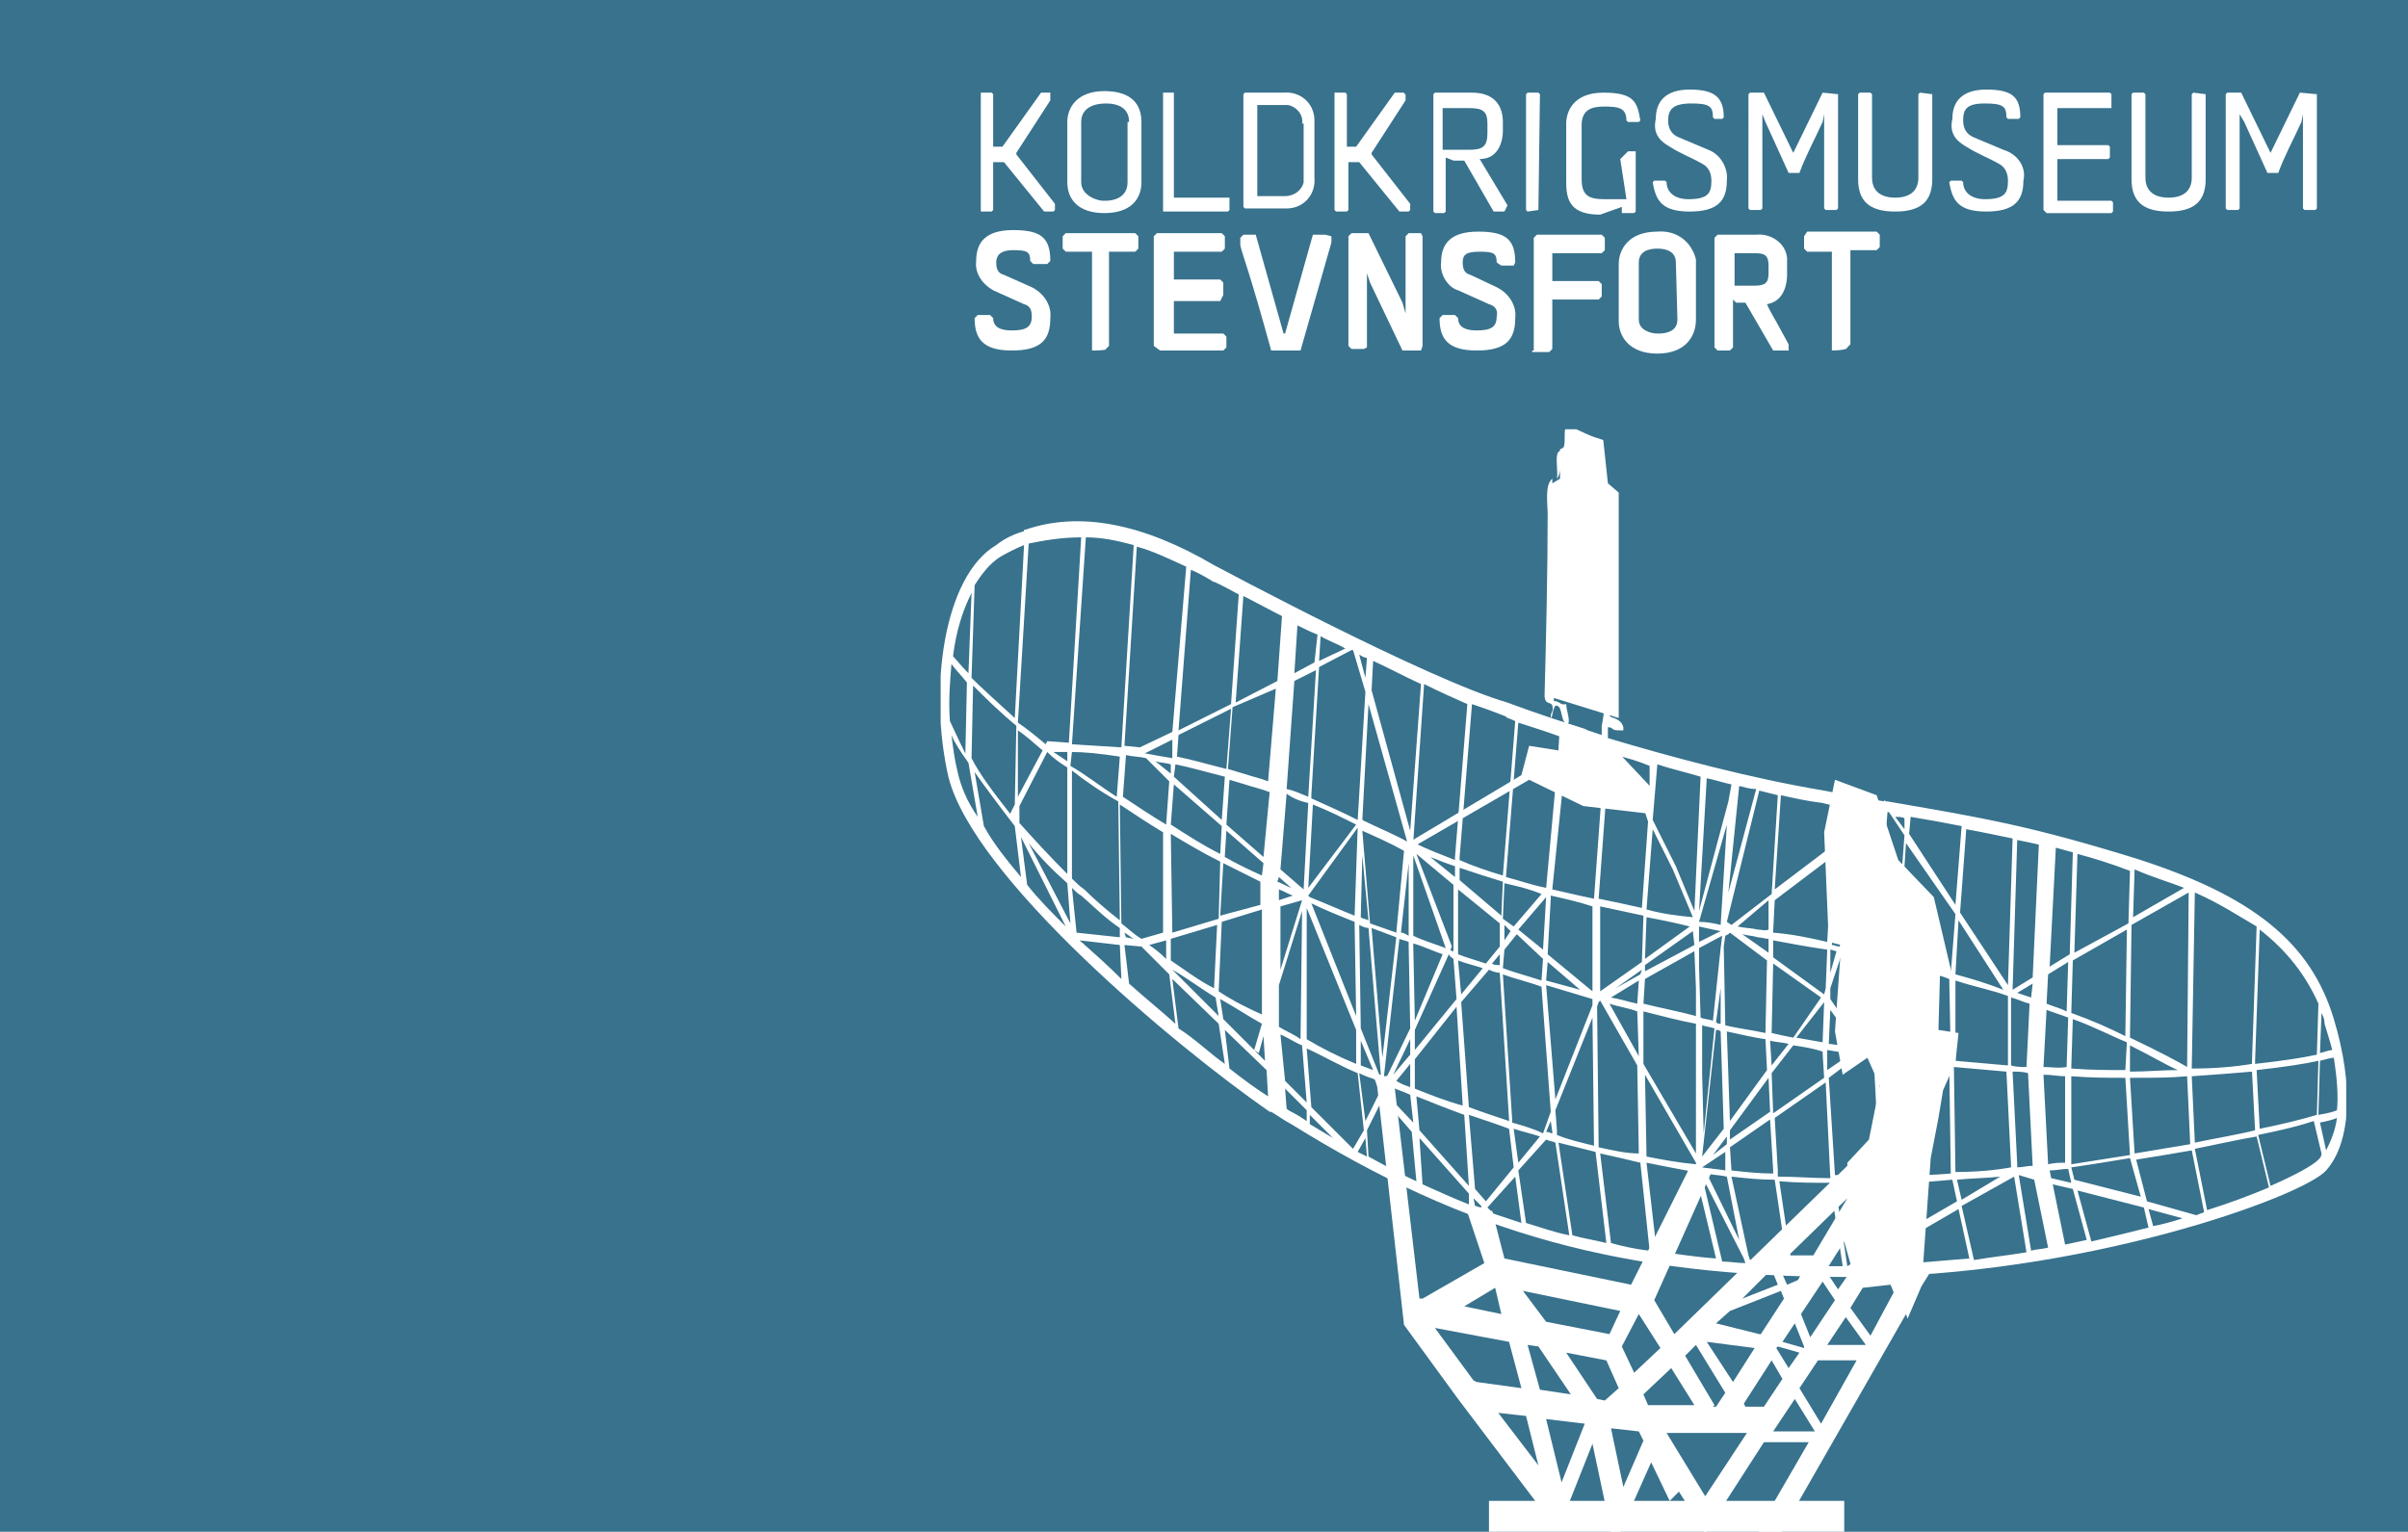 <?xml version="1.0" encoding="utf-8"?>
<!-- Generator: Adobe Illustrator 23.0.3, SVG Export Plug-In . SVG Version: 6.00 Build 0)  -->
<svg version="1.1" id="stevnsfort" xmlns="http://www.w3.org/2000/svg" xmlns:xlink="http://www.w3.org/1999/xlink" x="0px" y="0px"
	 viewBox="0 0 155.9 99.2" style="enable-background:new 0 0 155.9 99.2;" xml:space="preserve">
<style type="text/css">
	.st0{fill:#38728D;}
	.st1{fill:#FFFFFF;}
	.st2{clip-path:url(#SVGID_2_);}
	.st3{clip-path:url(#SVGID_4_);fill:#FFFFFF;}
	.st4{clip-path:url(#SVGID_6_);fill:#FFFFFF;}
	.st5{clip-path:url(#SVGID_8_);fill:#FFFFFF;}
	.st6{clip-path:url(#SVGID_10_);fill:#FFFFFF;}
	.st7{clip-path:url(#SVGID_12_);fill:#FFFFFF;}
	.st8{clip-path:url(#SVGID_14_);fill:#FFFFFF;}
</style>
<title>kold-sidebar-desktop</title>
<rect x="-0.3" class="st0" width="156.9" height="99.7"/>
<g>
	<path class="st1" d="M65.8,9.9V10l2.5,3.2v0.4l-0.1,0.1h-0.6c-0.9-1.1-1.7-2.1-2.6-3.2h-0.7v3.1l-0.1,0.1h-0.7l0-0.1V6.1L63.5,6
		h0.7l0.1,0.1v3.4h0.6L67.4,6H68v0.1v0.4L65.8,9.9z"/>
	<path class="st1" d="M71.5,13.8c-1.7,0-2.4-0.9-2.4-2V7.9c0-0.9,0.6-2,2.4-2c1.8,0,2.4,0.9,2.4,2v3.9
		C73.9,12.9,73.2,13.8,71.5,13.8z M73.1,7.9c0-0.9-0.7-1.2-1.5-1.2S70,7,70,7.9v3.9c0,0.9,1.1,1.2,1.4,1.2h0.2
		c0.5,0,1.4-0.2,1.4-1.2V7.9z"/>
	<path class="st1" d="M79.6,12.9v0.7l-0.1,0.1h-4.2v-0.1V6.1V6h0.7v0.1v6.7H79.6L79.6,12.9z"/>
	<path class="st1" d="M85.1,8v3.5c0.1,1.1-0.7,2-1.8,2c-0.1,0-0.1,0-0.2,0h-2.5l-0.1-0.1V6.1L80.6,6h2.5c1.1-0.1,2,0.7,2,1.8
		C85.1,7.9,85.1,8,85.1,8z M84.3,8c0.1-0.6-0.4-1.1-0.9-1.2c-0.1,0-0.1,0-0.2,0h-1.8v5.9h1.8c0.6,0,1.1-0.4,1.2-0.9
		c0-0.1,0-0.1,0-0.2V8z"/>
	<path class="st1" d="M88.8,9.9V10l2.5,3.2v0.4l-0.1,0.1h-0.6c-0.9-1.1-1.7-2.1-2.6-3.2h-0.7v3.1l-0.1,0.1h-0.7l-0.1-0.1V6.1L86.4,6
		h0.7l0.1,0.1v3.4h0.6L90.3,6h0.6c0,0,0,0.1,0.1,0.1v0.4L88.8,9.9z"/>
	<path class="st1" d="M97.4,13.7h-0.7l-1.9-3.3h-0.7l-0.5-0.2v3.5l-0.1,0.1h-0.6l-0.1-0.1V6.1L92.9,6h2.4c1.5,0,2,0.9,2,1.9v0.6
		c0,0.5-0.2,1.8-1.5,1.8l1.8,3L97.4,13.7L97.4,13.7z M95.1,9.7c0.9,0,1.2-0.2,1.2-1.1V8C96.3,7.2,96,7,95.1,7h-1.7v2.7L95.1,9.7z"/>
	<path class="st1" d="M99.6,13.6L99.6,13.6l-0.7,0.1l-0.1-0.1V6.1L98.9,6h0.7l0.1,0.1L99.6,13.6z"/>
	<path class="st1" d="M104.9,10.3l0.5-0.5h0.5c0,1.1,0,3.4,0,3.9l-0.1,0.1h-0.8v-0.4l-1.4,0.5c-1.9,0-2.2-0.9-2.2-2.1V8
		c0-0.7,0.4-2,2.4-2s2.2,0.6,2.4,1.8l-0.1,0.1h-0.7l-0.1-0.1c0-0.8-0.5-0.9-1.4-0.9c-0.7,0-1.5,0.1-1.5,1.2v3.5
		c0,1.1,0.5,1.3,1.5,1.3h1.4L104.9,10.3z"/>
	<path class="st1" d="M111.8,11.7c0,1.3-0.6,2-2.4,2c-1.8,0-2.2-0.7-2.4-1.9l0.1-0.1h0.7l0.1,0.1c0,0.7,0.6,1.1,1.4,1.1
		c1.3,0,1.5-0.4,1.5-1.2c0-0.5-0.2-0.9-0.6-1.1c-0.7-0.4-1.3-0.6-2.1-1.1c-0.7-0.4-1.1-0.9-0.9-1.8c0-1.1,0.6-1.9,2.2-1.9
		s2.2,0.5,2.2,1.8l-0.1,0.1H111l-0.1-0.1c0-0.7-0.2-0.9-1.4-0.9S108,7.1,108,7.8c0,0.5,0.2,0.9,0.7,1.1l1.9,0.8
		C111.4,10,111.9,10.9,111.8,11.7z"/>
	<path class="st1" d="M119,6.1v7.4l-0.1,0.1h-0.7l-0.1-0.1V7.4l-0.1,0.5c-0.5,1.1-1.1,2.2-1.5,3.3h-0.7l-1.5-3.3l-0.2-0.5v6.1
		l-0.1,0.1h-0.7l-0.1-0.1V6.1l0.1-0.1h0.9l1.9,3.9l1.9-3.9L119,6.1L119,6.1z"/>
	<path class="st1" d="M125.1,6.1v5.5c0,1.4-0.7,2.1-2.4,2.1s-2.4-0.7-2.4-2.1V6.1l0.1-0.1h0.7l0.1,0.1v5.4c0,0.9,0.6,1.3,1.5,1.3
		s1.5-0.4,1.5-1.3V6.1l0.1-0.1L125.1,6.1L125.1,6.1z"/>
	<path class="st1" d="M131,11.7c0,1.3-0.6,2-2.4,2c-1.8,0-2.2-0.7-2.4-1.9l0.1-0.1h0.7l0.1,0.1c0,0.7,0.6,1.1,1.4,1.1
		c1.3,0,1.5-0.4,1.5-1.2c0-0.5-0.2-0.9-0.6-1.1c-0.7-0.4-1.3-0.6-2.1-1.1c-0.7-0.4-1.1-0.9-0.9-1.8c0-1.1,0.6-1.9,2.2-1.9
		c1.7,0,2.2,0.5,2.2,1.8l-0.1,0.1h-0.7l-0.1-0.1c0-0.7-0.2-0.9-1.4-0.9s-1.4,0.4-1.4,1.1c0,0.5,0.2,0.9,0.7,1.1l1.9,0.8
		C130.7,10,131.2,10.9,131,11.7z"/>
	<path class="st1" d="M132.3,13.6V6.1l0.1-0.1h4.2l0.1,0.1v0.7L136.7,7h-3.5v2.4h3.3l0.1,0.1v0.7l-0.1,0.1h-3.3V13h3.5l0.1,0.1v0.6
		l-0.1,0.1h-4.2L132.3,13.6z"/>
	<path class="st1" d="M142.8,6.1v5.5c0,1.4-0.7,2.1-2.4,2.1s-2.4-0.7-2.4-2.1V6.1l0.1-0.1h0.7l0.1,0.1v5.4c0,0.9,0.6,1.3,1.5,1.3
		c0.9,0,1.5-0.4,1.5-1.3V6.1l0.1-0.1L142.8,6.1L142.8,6.1z"/>
	<path class="st1" d="M150,6.1v7.4l-0.1,0.1h-0.7l-0.1-0.1V7.4L149,7.9c-0.5,1.1-1.1,2.2-1.5,3.3h-0.7l-1.5-3.3L145,7.4v6.1
		l-0.1,0.1h-0.7l-0.1-0.1V6.1l0.1-0.1h0.9l1.9,3.9l1.9-3.9L150,6.1L150,6.1z"/>
	<path class="st1" d="M66.8,18.6c0.8,0.4,1.3,1.2,1.2,2c0,1.4-0.6,2.1-2.5,2.1c-1.9,0-2.4-0.8-2.4-2.1l0.2-0.2h0.8l0.2,0.2
		c0,0.6,0.5,0.8,1.2,0.8c0.9,0,1.3-0.2,1.3-0.9c0-0.4-0.1-0.7-0.5-0.8l-2-0.9c-0.7-0.4-1.2-1.1-1.1-1.9c0-1.2,0.6-2,2.4-2
		c1.8,0,2.4,0.5,2.4,2l-0.2,0.2h-0.9l-0.2-0.2c0-0.6-0.2-0.7-1.1-0.7s-1.1,0.4-1.1,0.8c0,0.4,0.1,0.7,0.5,0.8L66.8,18.6z"/>
	<path class="st1" d="M70.7,22.7v-6.4h-1.7l-0.2-0.2v-0.8l0.2-0.2h4.5l0.2,0.2v0.8l-0.2,0.2h-1.7v6.1l-0.2,0.2
		C71.7,22.7,70.7,22.7,70.7,22.7z"/>
	<path class="st1" d="M74.7,22.4v-7.1l0.2-0.2h4.2l0.2,0.2v0.8l-0.2,0.2H76v1.8h3l0.2,0.2v0.8L79,19.5h-3v2.1h3.2l0.2,0.2v0.7
		l-0.2,0.2h-4.1L74.7,22.4z"/>
	<path class="st1" d="M86.2,15.3v0.4l-2,7h-1.9c-1.4-5.1-1.8-6-2-6.8v-0.5l0.2-0.2h0.8l1.8,6.4h0.1l1.8-6.4h0.8L86.2,15.3z"/>
	<path class="st1" d="M92.1,15.3v7.1L92,22.7h-1.2l-2.1-4.4l-0.2-0.6v4.8l-0.2,0.1h-0.8l-0.2-0.2v-7.1l0.2-0.2h1.1l2.2,4.5l0.2,0.7
		v-5l0.2-0.2H92L92.1,15.3z"/>
	<path class="st1" d="M96.9,18.6c0.8,0.4,1.3,1.2,1.2,2c0,1.4-0.6,2.1-2.5,2.1s-2.4-0.8-2.4-2.1l0.2-0.2h0.8l0.2,0.2
		c0,0.6,0.5,0.8,1.2,0.8c0.9,0,1.3-0.2,1.3-0.9c0.1-0.4-0.1-0.7-0.5-0.8l-2-0.9c-0.7-0.2-1.2-1.1-1.1-1.8c0-1.2,0.6-2,2.4-2
		c1.8,0,2.4,0.5,2.4,2L98,17.2h-0.8L96.9,17c0-0.6-0.2-0.7-1.1-0.7c-0.9,0-1.1,0.2-1.1,0.7c0,0.4,0.1,0.7,0.5,0.8L96.9,18.6z"/>
	<path class="st1" d="M99.3,22.7v-7.3l0.2-0.2h4.2l0.2,0.2v0.8l-0.2,0.2h-3.2v1.8h3l0.2,0.2v0.8l-0.2,0.2h-3v3.2l-0.2,0.2h-1.1V22.7
		z"/>
	<path class="st1" d="M107.3,22.9c-1.8,0-2.5-1.1-2.5-2.1v-3.7c0-0.9,0.6-2.1,2.5-2.1c1.2-0.1,2.2,0.6,2.5,1.8c0,0.1,0,0.2,0,0.2
		v3.7C109.8,21.8,109.1,22.9,107.3,22.9z M108.5,17c0-0.7-0.6-0.9-1.2-0.9c-0.6,0-1.2,0.2-1.2,0.9v3.7c0,0.7,0.8,0.9,1.2,0.9h0.1
		c0.4,0,1.2-0.1,1.2-0.9L108.5,17z"/>
	<path class="st1" d="M115.7,22.7h-0.9l-1.8-3.1h-0.6l-0.2-0.2v3.1l-0.2,0.2h-0.8l-0.2-0.2v-7.1l0.2-0.2h2.5c0.9-0.1,1.9,0.5,2,1.5
		c0,0.1,0,0.4,0,0.5v0.6c0,0.4-0.1,1.7-1.3,1.9c0.2,0.5,0.6,1.1,0.8,1.5l0.6,1.1v0.4V22.7z M113.6,18.5c0.7,0,0.9-0.2,0.9-0.8v-0.5
		c0-0.6-0.2-0.8-0.8-0.8h-1.4v2.1L113.6,18.5z"/>
	<path class="st1" d="M118.6,22.7v-6.4H117l-0.2-0.2v-0.8L117,15h4.5l0.2,0.2v0.8l-0.2,0.2h-1.7v6.1l-0.2,0.2
		C119.6,22.7,118.6,22.7,118.6,22.7z"/>
</g>
<g id="Vector_Smart_Object_1_">
	<g>
		<g>
			<defs>
				<rect id="SVGID_1_" x="60.9" y="27.8" width="91" height="74.3"/>
			</defs>
			<clipPath id="SVGID_2_">
				<use xlink:href="#SVGID_1_"  style="overflow:visible;"/>
			</clipPath>
			<g class="st2">
				<g>
					<defs>
						<rect id="SVGID_3_" x="60.9" y="27.8" width="91" height="74.3"/>
					</defs>
					<clipPath id="SVGID_4_">
						<use xlink:href="#SVGID_3_"  style="overflow:visible;"/>
					</clipPath>
					<path class="st3" d="M62.2,44L62,44.3l0,0l0,0l0,0L62.2,44C62.2,44,62.2,44,62.2,44"/>
				</g>
				<g>
					<defs>
						<rect id="SVGID_5_" x="60.9" y="27.8" width="91" height="74.3"/>
					</defs>
					<clipPath id="SVGID_6_">
						<use xlink:href="#SVGID_5_"  style="overflow:visible;"/>
					</clipPath>
					<path class="st4" d="M151.1,66c-1.5-5-5.3-8-12.8-10.4c-6.8-2.1-9.7-2.6-16.1-3.7h-0.1l-0.1-0.1v0.1c-1.2-0.2-2.4-0.4-3.9-0.7
						c-4.8-0.8-10-2.2-14-3.4c0-0.2,0-0.3,0-0.5c0-0.1,0-0.1,0-0.2c0.1,0,0.2,0,0.3,0.1c0.1,0.1,0.3,0.1,0.5,0.1h0.2v-0.2
						c-0.1-0.4-0.4-0.5-0.6-0.6c-0.1,0-0.3-0.1-0.3-0.2v-1.1l-0.3,0.7c-0.1,0.3-0.1,0.7-0.2,1.1c0,0.2,0,0.4,0,0.6
						c-0.3-0.1-0.6-0.2-0.9-0.3l-0.2-0.1l0,0c-2.9-0.9-5-1.7-5-1.7c-5.2-1.5-18.8-8.8-19-8.9c-4.6-2.7-8.7-3.5-12.2-2.3h-0.1v0.1
						c-0.7,0.2-1.3,0.5-1.8,0.9c-3.4,2-4.4,9.3-3.1,15C63,56.8,76,67.7,82.2,72l0,0h0.1c0.5,0.3,0.9,0.6,1.3,0.8
						c11.4,7.1,21.5,9.9,36.1,9.9c15.1,0,29.4-5.2,30.9-6.9C152.2,74,152.4,70.3,151.1,66 M151.3,71.9c-0.2,0.1-0.6,0.2-1.2,0.3
						l0.1-3.5c0.4-0.1,0.7-0.2,0.9-0.2C151.3,69.8,151.4,71,151.3,71.9 M146.3,73.1l-0.2-3.8c1.8-0.2,3.1-0.4,4-0.6l-0.1,3.5
						C149,72.5,147.8,72.8,146.3,73.1 M87.6,74.4l-2.7-2.7l-0.3-3.8c1.1,0.5,2.1,1.1,3.3,1.6l0.4,3.7L87.6,74.4L87.6,74.4
						 M86.3,73.7c-0.5-0.3-1-0.6-1.5-0.9v-0.6L86.3,73.7z M63.1,50c0.7,1,1.6,2.2,2.6,3.5l0.4,3.3c-1-1.2-1.8-2.2-2.4-3.3L63.1,50z
						 M61.5,46.7c-0.1-1.3,0-2.5,0.1-3.7c0.2,0.3,0.6,0.7,1,1.2l-0.1,4.6C62,47.8,61.7,47.1,61.5,46.7 M61.7,42.5
						c0.2-1.6,0.6-2.9,1.2-4.1l-0.2,5.2C62.2,43.1,61.9,42.7,61.7,42.5 M62.9,49.1l0.1-4.7c0.7,0.7,1.7,1.7,2.8,2.6l-0.1,5.1
						l-0.3,0.6C64.3,51.3,63.4,50.1,62.9,49.1L62.9,49.1z M67.5,48.6l-1.6,3v-4.3C66.5,47.7,66.9,48.1,67.5,48.6 M94.2,55.7
						c-1-0.4-1.8-0.7-2.6-1.1l-0.1-0.1l0.7-10.2c1,0.5,1.9,0.9,2.8,1.3l-0.8,9.9V55.7z M142.1,74l-0.2-4.3c1.5-0.1,2.7-0.2,3.9-0.3
						l0.2,3.8C144.8,73.5,143.5,73.7,142.1,74 M119.6,82l-0.8-5.4c0.4,0,0.8,0,1.2,0c0.6,0,1.2,0,1.8,0l0.1,4L119.6,82L119.6,82z
						 M106.6,75.3c1,0.2,2,0.4,3.1,0.6l-2.5,4.6L106.6,75.3z M103.5,74.3l-0.1-9.1l0.1-0.3l0.1-0.1l0,0l2.4,4.2l0.1,5.7
						C105.3,74.7,104.4,74.5,103.5,74.3 M82.8,66.5v-0.2v-2.5l1.5-4.8l-0.1,8.3C83.8,67,83.3,66.8,82.8,66.5 M78.9,64.2L78.9,64.2
						l0.2-4.5l2.6-0.8v6.8C80.8,65.3,79.8,64.8,78.9,64.2 M75.8,62.2v-1.4l3-0.9L78.6,64C77.6,63.5,76.7,62.8,75.8,62.2 M69.4,56.9
						v-7c0.9,0.7,1.9,1.4,3,2l0.1,7.7c-0.9-0.7-1.7-1.4-2.3-2C69.9,57.4,69.6,57.1,69.4,56.9L69.4,56.9z M68.2,48.7
						c0.2,0,0.5,0,0.9,0v0.6C68.8,49.1,68.5,48.9,68.2,48.7 M84.7,51.6c-0.5-0.2-0.9-0.4-1.4-0.5l0.5-7l1.4-0.7L84.7,51.6L84.7,51.6
						z M84.7,52l-0.3,5.6l-1.5-1.3l0.4-4.9C83.7,51.7,84.2,51.9,84.7,52 M106.7,53.2l-0.4,5.6l0,0c-0.9-0.2-1.8-0.4-2.8-0.6l0.7-9.5
						l0.9,1l1.6,2.2l-0.2,0.7L106.7,53.2z M122.7,62.5l0.2,5.7c-0.4-0.1-0.9-0.1-1.3-0.2l-0.1-5.9C121.9,62.3,122.3,62.4,122.7,62.5
						 M132.6,75.4l-0.3-5.8c0.5,0,1,0.1,1.4,0.1v5.6C133.4,75.3,133,75.3,132.6,75.4 M126.6,75.9l-0.1-6.8c1.2,0.1,2.3,0.2,3.4,0.3
						l0.3,6.1v0.1C129.1,75.8,127.9,75.9,126.6,75.9 M122,76.2l-0.4-7.7c0.5,0.1,0.9,0.1,1.3,0.2l-0.2,7.5
						C122.5,76.2,122.3,76.2,122,76.2 M123.2,68.7c1.1,0.1,2,0.3,3,0.4l0.1,6.9c-1.1,0.1-2.2,0.1-3.3,0.2L123.2,68.7z M131.2,69.1
						c-0.3,0-0.7,0-1-0.1v-4.4c0.4,0.1,0.8,0.3,1.2,0.4L131.2,69.1L131.2,69.1z M130.6,75.6v-0.2l-0.3-6c0.3,0,0.7,0,1,0.1l0.3,6
						C131.3,75.5,130.9,75.6,130.6,75.6 M134.1,69.7c1.3,0.1,2.4,0.1,3.5,0.1l0.3,5c-1.3,0.2-2.5,0.4-3.8,0.6L134.1,69.7L134.1,69.7
						z M137.6,69.3c-1.1,0-2.2,0-3.5-0.1v-0.1l0.1-3.1c1.4,0.5,2.5,1.1,3.5,1.5L137.6,69.3z M137.9,67.7c1.4,0.7,2.4,1.3,3.1,1.6
						c-1,0-2,0.1-3.1,0.1V67.7z M133.8,69.1L133.8,69.1c-0.5,0.1-1,0-1.5,0l0,0l0.2-3.7c0.5,0.2,0.9,0.3,1.4,0.5L133.8,69.1z
						 M132.5,65l0.1-1.9l1.3-0.8l-0.1,3.2C133.4,65.3,133,65.2,132.5,65 M131.5,64.6c-0.3-0.1-0.6-0.2-0.9-0.3l1-0.6L131.5,64.6z
						 M130,64.5V69c-1.1-0.1-2.2-0.2-3.4-0.3v-5.2C127.8,63.9,128.9,64.1,130,64.5 M126.6,63.1l0.2-3.5l2.9,4.5
						C128.7,63.7,127.7,63.4,126.6,63.1 M126.3,68.6c-1-0.1-2-0.2-3.1-0.4l-0.3-5.7c0.6,0.2,1.3,0.3,1.9,0.5
						c0.5,0.1,0.9,0.2,1.4,0.4L126.3,68.6L126.3,68.6z M119.4,61.2l2.5-8.1l-0.7,8.5C120.6,61.5,120,61.3,119.4,61.2 M121.2,62.1
						l0.1,5.9c-0.2,0-0.4-0.1-0.6-0.1l-2.2-3.2V64l0.8-2.4C119.9,61.8,120.5,61.9,121.2,62.1 M106.6,74.9l-0.1-5.3l3.3,5.7v0.1
						C108.7,75.3,107.6,75.1,106.6,74.9 M106.4,59.3l-0.1,3l-2.7,1.9v-5.5C104.5,58.9,105.5,59.1,106.4,59.3 M111.4,60.3L111.4,60.3
						L110,61V60C110.4,60.1,110.9,60.2,111.4,60.3 M118.1,64.9L118.1,64.9l-0.1,2.6c-0.6-0.1-1.1-0.2-1.7-0.3L118.1,64.9z
						 M116.1,67.2c-0.5-0.1-1-0.2-1.4-0.3l0.1-4.5l3.1,2.2L116.1,67.2z M104.3,64.6C104.3,64.6,104.2,64.5,104.3,64.6l1.8-1.1
						l-0.1,1.5C105.5,64.9,104.9,64.7,104.3,64.6 M111.4,61.4l-0.5,4.7c-0.3-0.1-0.6-0.1-0.8-0.2l-0.1-3.3v-1.2l1.5-0.8L111.4,61.4z
						 M111.4,64v2.3c-0.1,0-0.2,0-0.3-0.1L111.4,64z M110.2,69.5v-3.1c0.3,0.1,0.5,0.1,0.8,0.2l-0.7,6.8L110.2,69.5z M109.7,61.2
						l-3.2,1.7v-0.4l3.1-2.2L109.7,61.2z M106.2,63.1l-1.6,0.9l1.7-1.2L106.2,63.1z M106.5,63.4l3.2-1.8l0.1,2.4v1.8
						c-1.1-0.3-2.2-0.5-3.4-0.8L106.5,63.4z M111.1,66.7c0.1,0,0.2,0,0.3,0.1l0.2,6.3l-1.4,1.8L111.1,66.7z M111.8,66.8
						c0.9,0.2,1.8,0.4,2.5,0.5l0.1,2l-2.4,3.3L111.8,66.8z M114.6,67.4c0.4,0.1,0.8,0.1,1.2,0.2l-1.1,1.4L114.6,67.4z M114.3,66.9
						c-0.9-0.2-1.8-0.3-2.6-0.5l-0.1-5.1l0.1-0.7l0.2-0.1l0.1-0.1l2.4,1.8L114.3,66.9z M106.5,62.1l0.1-2.7c1.1,0.2,2,0.4,2.8,0.6
						L106.5,62.1z M103.1,64.7L103.1,64.7v0.4l-2.4,6.1l-0.6-7.4C101.1,64.1,102.1,64.4,103.1,64.7 M100.1,63.5l0.1-1.2l2.1,1.8
						C101.6,63.9,100.8,63.7,100.1,63.5 M104.2,65c0.6,0.2,1.3,0.3,1.8,0.5l0.1,2.9L104.2,65L104.2,65 M106.4,65.5
						c1.2,0.3,2.3,0.6,3.4,0.8V68v6.7l-3.4-5.8V65.5z M110.9,74.8l0.9-1.2v0.5L110.9,74.8z M111.7,74.6v1.2c-0.5-0.1-1-0.1-1.5-0.2
						L111.7,74.6z M112,73.2l2.5-3.4l0.1,2.2l-2.6,1.8V73.2z M114.7,69.5l1.4-1.8c0.7,0.1,1.3,0.2,1.9,0.4v0.1l0.1,1.6l-3.3,2.3
						L114.7,69.5z M118.3,68L118.3,68c0.6,0.1,1.1,0.2,1.6,0.2l-1.6,1.1V68z M118.4,67.6l0.1-2.2l1.8,2.5
						C119.7,67.7,119,67.7,118.4,67.6 M118.5,63v-1.5c0.1,0,0.3,0.1,0.4,0.1L118.5,63z M118.2,64l-0.1,0.4l-3.3-2.4v-1.1
						c1.1,0.2,2.1,0.4,3.5,0.6L118.2,64z M114.5,61.7l-1.7-1.2c0.4,0.1,0.7,0.1,1,0.2c0.2,0,0.5,0.1,0.7,0.1V61.7z M111.4,59.9
						c-0.4-0.1-0.9-0.2-1.4-0.2l1.8-6.3L111.4,59.9z M106.6,58.9L106.6,58.9l0.4-5.2l1.3,2.6l1.3,3.1
						C108.6,59.3,107.7,59.2,106.6,58.9 M103.1,64.2l-2.9-2.4l0.2-3.6V58c0.9,0.2,1.8,0.4,2.7,0.7V64.2z M100.1,58L100.1,58
						C100.1,57.9,100.1,57.9,100.1,58L100.1,58z M100.1,58.1l-0.2,3.4l-1.6-1.3L100.1,58.1L100.1,58.1z M99.9,62.1l-0.1,1.4
						c-0.9-0.3-1.7-0.5-2.5-0.8l0.1-1.2l0.8-1L99.9,62.1z M91.6,70.5v-1.9l2.7-3.4l0.4,6.4C93.6,71.3,92.6,70.9,91.6,70.5
						 M82.8,58.3v-0.7c0.3,0.1,0.6,0.3,0.9,0.4L82.8,58.3z M84.3,58.3l-1.4,4.5v-4.1L84.3,58.3z M74.4,61.2l1.1-0.3v1.2
						C75.1,61.7,74.7,61.4,74.4,61.2 M73.9,60.8c-0.5-0.3-0.9-0.7-1.3-1l-0.1-7.7c0.9,0.6,1.8,1.2,2.8,1.8v6.5L73.9,60.8z M75.8,54
						c1,0.6,2,1.2,3.2,1.8l-0.1,3.7l-3,0.9L75.8,54L75.8,54z M75.8,53.4l0.2-2.6l3.1,2.7L79,55.3l0,0C77.8,54.7,76.9,54.1,75.8,53.4
						L75.8,53.4z M93.6,61.4c-0.8-0.3-1.5-0.5-2.1-0.8v-5.2L93.6,61.4L93.6,61.4z M94.1,62.1l0.2,2.6L91.6,68v-1.3l2.2-4.9
						C93.9,62,94,62,94.1,62.1 M94.4,62.2c0.5,0.2,1,0.3,1.6,0.5l-1.4,1.7L94.4,62.2z M89.6,69.7l1-8.9c0.2,0.1,0.4,0.1,0.6,0.2v0.2
						l0.1,5.4l-1.5,3.1C89.8,69.8,89.7,69.7,89.6,69.7 M89.7,70.2L89.7,70.2L89.7,70.2C89.6,70.2,89.6,70.2,89.7,70.2 M89.5,68.5
						l-0.7-8.4c0.5,0.2,1.1,0.4,1.6,0.6L89.5,68.5z M90.7,60.4l0.5-4.5v4.7C91,60.5,90.9,60.4,90.7,60.4 M91.3,68.3l-1.1,1.3
						l1.1-2.3V68.3z M91.6,66.1l-0.1-4.8v-0.2c0.7,0.2,1.3,0.5,1.9,0.7L91.6,66.1z M90.4,60.4c-0.6-0.2-1.1-0.4-1.7-0.6l-0.5-6l0,0
						c0.9,0.4,1.8,0.8,2.7,1.3L90.4,60.4z M88.2,55.4l0.4,4.2c-0.2-0.1-0.4-0.1-0.5-0.2L88.2,55.4z M87.7,59.3
						c-1-0.4-1.9-0.8-2.9-1.2L84.7,58l3.2-4.4L87.7,59.3z M82.8,56.8l0.8,0.7c-0.3-0.1-0.6-0.3-0.9-0.4L82.8,56.8L82.8,56.8z
						 M81.7,56.7c-0.9-0.4-1.7-0.8-2.4-1.2v-0.1l0.1-1.6l2.4,2.1L81.7,56.7z M79.2,55.9c0.8,0.4,1.6,0.8,2.4,1.2v1.5L79,59.3
						L79.2,55.9z M87.7,59.7l0.1,6.1l-2.9-7.3C85.7,58.9,86.7,59.3,87.7,59.7 M88,59.9c0.2,0.1,0.4,0.2,0.6,0.2l0.8,9.5h-0.1l-1.2-3
						L88,59.9z M91.3,68.9v1.5c-0.3-0.1-0.6-0.2-0.9-0.4L91.3,68.9z M94.6,64.9l1.8-2.1c0.2,0.1,0.5,0.2,0.7,0.2l0.6,9.5v0.1
						c-0.9-0.3-1.8-0.6-2.6-0.9L94.6,64.9z M96.6,62.4l0.5-0.6v0.7C96.9,62.5,96.7,62.5,96.6,62.4 M97.4,60.9v-1l0.4,0.4L97.4,60.9z
						 M97.1,61.3l-0.9,1.1c-0.6-0.2-1.3-0.4-1.8-0.6v-4.2l2.7,2.2V61.3z M94.1,61.6c-0.1,0-0.1,0-0.2-0.1l0.1-0.2l-2.3-6l2.4,2V61.6
						z M88.4,53.2c-0.1,0-0.1-0.1-0.2-0.1l0,0l0.4-7.5l2.5,8.9C90.2,54,89.2,53.6,88.4,53.2 M84.7,57.5l0.3-5.4
						c1,0.4,1.8,0.8,2.8,1.3L84.7,57.5z M81.8,55.5l-2.4-2.1l0.2-2.9c0.3,0.1,0.7,0.2,1,0.3c0.6,0.2,1.1,0.3,1.6,0.5L81.8,55.5z
						 M79.1,53.1L76,50.3l0.1-0.8c1,0.2,2,0.5,3.2,0.8L79.1,53.1z M75.8,50.1l-1-0.8c0.3,0.1,0.7,0.1,1,0.2V50.1z M75.7,50.6
						l-0.2,2.8c-1-0.6-1.9-1.2-2.8-1.8l0.2-2.7c0.4,0.1,0.9,0.1,1.3,0.2L75.7,50.6z M69.4,48.7c0.8,0,1.8,0.1,3.1,0.3l-0.2,2.6
						c-1.1-0.7-2.1-1.5-3-2L69.4,48.7z M69.1,57.2l0.2,2.6l-2.7-5.2C67.3,55.5,68.2,56.4,69.1,57.2 M69.4,57.5
						c0.2,0.2,0.4,0.4,0.6,0.5c0.8,0.7,1.6,1.5,2.5,2.1v0.6l-2.8-0.3L69.4,57.5z M72.8,60.4c0.2,0.1,0.4,0.3,0.6,0.4l-0.5-0.1
						L72.8,60.4z M75.5,62.5L75.5,62.5L75.5,62.5L75.5,62.5z M84.6,58.8l3.2,7.9v2.2c-1.2-0.5-2.2-1-3.2-1.6V58.8z M88.1,67.4
						l0.8,1.9c-0.3-0.1-0.5-0.2-0.8-0.3V67.4z M89,69.9l0.3,0.8v0.1l0,0l-0.9,1.8l-0.4-3.1C88.4,69.7,88.7,69.8,89,69.9 M90.1,70.4
						c0.4,0.2,0.8,0.3,1.2,0.5l0.2,1.8l-1.8-1.9L90.1,70.4z M91.7,71c1,0.4,2,0.8,3.1,1.2l0.3,4.6l-3.2-3.6L91.7,71z M95.1,72.2
						c0.9,0.3,1.8,0.6,2.6,0.9l0.3,2.5l-1.8,2.2l-0.7-0.8L95.1,72.2z M98,73.1c0.6,0.2,1.1,0.3,1.7,0.5l-1.4,1.7L98,73.1z
						 M97.9,72.7v-0.2l-0.6-9.4c0.8,0.3,1.7,0.5,2.5,0.8l0,0l0.6,8.1l-0.5,1.4C99.3,73.1,98.6,72.9,97.9,72.7 M100.4,72.6l0.1,0.7
						v0.1c-0.1,0-0.2-0.1-0.4-0.1L100.4,72.6z M100.8,73.2l-0.1-1.3l2.4-6l0.1,8.3c-0.8-0.2-1.7-0.4-2.4-0.7V73.2z M111.8,76.2
						l0.8,4.1l-2.1-4.3C110.9,76.1,111.4,76.1,111.8,76.2 M112.1,75.8l-0.1-1.5l2.6-1.8l0.2,3.3V76C113.9,76,113,75.9,112.1,75.8
						 M115.1,75.8l-0.2-3.4l3.3-2.3l0.3,6.2c-1.2,0-2.2-0.1-3.4-0.1L115.1,75.8z M118.4,69.8l2-1.5c0.3,0,0.6,0.1,0.9,0.1l0.4,7.7
						c-1,0-1.9,0-2.9,0L118.4,69.8z M122,76.6c0.3,0,0.5,0,0.8,0l0.5,3.2l-1.2,0.7L122,76.6z M123.1,76.6c1.1,0,2.2-0.1,3.3-0.2
						l0.3,1.4l-3.1,1.8L123.1,76.6z M126.7,76.4c1-0.1,1.9-0.1,2.8-0.2l-2.5,1.5L126.7,76.4z M132.7,75.8c0.4,0,0.8-0.1,1.2-0.1
						l0.2,0.9l-1.3-0.3L132.7,75.8z M134.1,75.6c1.4-0.2,2.6-0.4,3.8-0.6l0.7,2.5l-4.3-1.1L134.1,75.6z M138.2,74.7l-0.3-4.9h0.2
						c1.3,0,2.4,0,3.5-0.1l0.2,4.4C140.6,74.3,139.4,74.5,138.2,74.7 M141.9,69.2l0.2-11.4c1.6,0.7,2.8,1.5,4,2.2l-0.3,8.7v0.2
						C144.6,69.1,143.3,69.2,141.9,69.2 M141.6,69.1c-0.5-0.3-1.8-1-3.7-1.9l0.1-7.3l3.7-2.1L141.6,69.1z M137.6,67.1
						c-1-0.5-2.1-1-3.5-1.5l0.1-3.4l3.5-2L137.6,67.1z M134.3,61.7l0.2-6.4c1.1,0.3,2.1,0.6,3.4,1.1l-0.1,3.4L134.3,61.7z M134,61.8
						l-1.3,0.8l0.4-7.7c0.4,0.1,0.7,0.2,1.1,0.3L134,61.8z M131.6,63.3l-1.3,0.8l0.3-9.7c0.5,0.1,1,0.2,1.4,0.3L131.6,63.3z
						 M130,63.8l-3.1-4.7l0.4-5.4c1.1,0.2,2,0.4,3,0.6L130,63.8z M126.6,58.6l-3-4.6l0.1-1.1c1.2,0.2,2.3,0.4,3.3,0.6L126.6,58.6z
						 M126.6,59.2l-0.3,3.8c-0.4-0.1-0.9-0.2-1.4-0.4c-0.7-0.2-1.4-0.4-2-0.5l0.5-7.5L126.6,59.2z M122.7,62
						c-0.4-0.1-0.8-0.2-1.2-0.3l0.7-9.1h0.1l1,1.5L122.7,62z M121.6,53.1l-2.5,8.2c-0.2,0-0.3-0.1-0.5-0.1l0.4-5.9L121.6,53.1z
						 M118.9,54.6l0.1-2.4c0.9,0.2,1.7,0.3,2.4,0.4L118.9,54.6z M118.3,61c-1.3-0.3-2.3-0.5-3.5-0.6v-0.1l0.1-2l3.7-2.8L118.3,61z
						 M114.5,60.2L114.5,60.2c-0.2,0.1-0.5,0-0.7,0c-0.4-0.1-0.9-0.1-1.3-0.2l2-1.7L114.5,60.2z M112.1,59.9l-0.3-0.2l2.1-8.5
						c0.4,0.1,0.8,0.2,1.2,0.3l-0.4,6.4L112.1,59.9z M111.9,57.8l0.7-6.9c0.4,0.1,0.7,0.2,1.1,0.2L111.9,57.8z M111.9,51.9L110,59
						l0.5-8.6c0.5,0.1,1.1,0.3,1.6,0.4L111.9,51.9z M109.7,59l-1.2-2.9l-1.5-3l0.3-3.6c0.9,0.3,1.8,0.5,2.8,0.8L109.7,59z
						 M106.8,51.8l-1.6-2.3l-0.6-0.6c0.8,0.2,1.5,0.4,2.2,0.7L106.8,51.8z M103.9,48.6l-0.7,9.6c-1-0.2-1.8-0.4-2.7-0.6l1-9.8
						C102.2,48,103,48.3,103.9,48.6 M100.1,57.5c-1-0.2-1.8-0.5-2.6-0.7l0.8-10c0.6,0.2,1.6,0.5,2.7,0.9L100.1,57.5z M99.8,57.9
						l-1.8,2.1l-0.7-0.5l0.1-2.3C98.3,57.4,99.1,57.6,99.8,57.9 M97.2,59.3L94.5,57v-0.8c0.9,0.3,1.8,0.6,2.8,0.9L97.2,59.3z
						 M94.2,56.8l-1.6-1.3c0.5,0.2,1,0.4,1.6,0.6V56.8z M91.3,53.8l-2.5-9.1l0.1-1.9c1.1,0.5,2,1,3.1,1.5L91.3,53.8z M88.4,43.9
						l-0.4-1.5c0.2,0.1,0.3,0.2,0.5,0.2L88.4,43.9z M88.4,44.8l-0.5,8.3c-1-0.5-1.9-0.9-3-1.4v-0.2l0.5-8.3l2.1-1.1c0,0,0,0,0.1,0
						L88.4,44.8z M85.4,42.8l0.1-1.6c0.5,0.3,1.1,0.5,1.6,0.8L85.4,42.8z M85.1,42.9l-1.3,0.7l0.2-3.1c0.4,0.2,0.8,0.4,1.3,0.6
						L85.1,42.9z M83,39.9l-0.3,4.2L80,45.5l0.5-6.9c0.8,0.4,1.7,0.9,2.7,1.4L83,39.9z M82.6,44.6l-0.5,6c-0.5-0.2-1-0.3-1.6-0.5
						c-0.3-0.1-0.7-0.2-1-0.3l0.3-4L82.6,44.6z M79.4,49.8c-1.2-0.3-2.2-0.6-3.2-0.8l0.1-1.4l3.4-1.7L79.4,49.8z M75.9,49.1
						c-0.6-0.1-1.2-0.2-1.7-0.3h-0.1l1.8-0.9L75.9,49.1z M73.8,48.4l-1-0.1l0.8-12.9c1.1,0.3,2.1,0.8,3.2,1.3l-0.9,10.7L73.8,48.4z
						 M72.6,48.4l-3.2-0.2l0.9-13.4c1,0,2,0.2,3.1,0.5L72.6,48.4z M69.1,49.7v6.9c-1.2-1.2-2.2-2.3-3.1-3.3l0,0v-1.1l1.8-3.5
						C68.2,49.1,68.6,49.4,69.1,49.7 M66.1,54.2L69,60c-0.9-0.9-1.8-1.8-2.5-2.7L66.1,54.2z M72.5,61.2l0.1,2.2
						c-0.9-0.9-1.8-1.7-2.7-2.5L72.5,61.2z M72.8,61.2l1.1,0.1l1.8,1.8l0.4,3.2c-1-0.9-2-1.7-3-2.6L72.8,61.2z M75.9,63.4l3,2.9
						l0.4,2.6c-1-0.7-1.9-1.6-3-2.3L75.9,63.4z M75.9,62.8L75.9,62.8c0.9,0.5,1.8,1.2,2.8,1.8l0.2,1.2L75.9,62.8z M79,64.7
						c0.9,0.5,1.8,1.1,2.7,1.6l0,0l-0.5,1.7l0.3,0.2l0.3-1.1l0.1,1.6l-2.7-2.7L79,64.7z M82.9,67c0.5,0.2,0.9,0.5,1.4,0.7l0.3,3.7
						L83.2,70L82.9,67z M88.4,73.7l0.1,1.2c-0.2-0.1-0.4-0.2-0.6-0.3L88.4,73.7z M88.5,73.2l0.9-1.8l0,0l0.1-0.3l1.9,2.2l0.3,3.2
						c-1.1-0.5-2-1-3.1-1.6L88.5,73.2z M91.9,73.7l3.2,3.6V78c-1-0.4-1.9-0.8-3-1.3L91.9,73.7z M95.4,77.6l0.5,0.5v0.1
						c-0.1,0-0.3-0.1-0.4-0.1L95.4,77.6z M96.3,78.2l1.8-2l0.4,3c-0.6-0.2-1.2-0.4-1.8-0.6l0,0L96.3,78.2z M98.3,75.8l1.8-2
						c0.2,0.1,0.4,0.1,0.6,0.2l0.9,6c-1-0.2-1.8-0.5-2.8-0.8L98.3,75.8z M100.9,74c0.8,0.2,1.6,0.4,2.4,0.6l0.7,5.9
						c-0.8-0.2-1.5-0.3-2.2-0.5l0,0L100.9,74z M103.6,74.7c0.9,0.2,1.8,0.4,2.6,0.6l0.6,5.7c-0.9-0.1-1.8-0.3-2.5-0.5L103.6,74.7z
						 M107.1,80.7l0.1,0.2l2.6-4.8l1.3,5.4c-1.4-0.1-2.6-0.3-4-0.5V80.7z M110.2,76.2l2.7,5.3l0.1,0.3c-0.5,0-1-0.1-1.5-0.1
						L110.2,76.2z M113.3,81.6l-0.1-0.3l-1.1-5.1c0.9,0.1,1.8,0.2,2.8,0.2l0.8,5.4C114.8,81.8,113.9,81.7,113.3,81.6L113.3,81.6z
						 M115.2,76.5c1.1,0.1,2.2,0.1,3.3,0.1v0.1l0.8,5.3c-1.2,0-2.2,0-3.3-0.1L115.2,76.5z M121.9,81.1v0.8c-0.5,0-1,0-1.5,0
						L121.9,81.1z M122.2,80.9l1.2-0.7l0.3,1.6c-0.5,0-1,0.1-1.4,0.1L122.2,80.9z M123.7,80.1l3.1-1.8l0.7,3.2
						c-1.2,0.1-2.4,0.2-3.6,0.3h0.1L123.7,80.1z M127,78.1l3.4-1.9l0.8,4.9c-1.2,0.2-2.2,0.3-3.4,0.5L127,78.1z M130.7,76.1l1,0.3
						l0.9,4.4c-0.4,0.1-0.8,0.1-1.1,0.2L130.7,76.1z M132.9,76.7l1.3,0.3l0.9,3.3c-0.5,0.1-0.9,0.2-1.4,0.3L132.9,76.7z M134.5,77.1
						l4.3,1.1l0.3,1.3c-1.2,0.3-2.4,0.6-3.7,0.9L134.5,77.1z M139.1,78.3l2.2,0.6c-0.6,0.2-1.3,0.4-1.9,0.5L139.1,78.3z M139,77.8
						l-0.7-2.7c1.3-0.2,2.4-0.4,3.6-0.6l0.8,4c-0.2,0.1-0.3,0.1-0.5,0.2L139,77.8z M142.1,74.4c1.5-0.3,2.8-0.6,4-0.8l0.8,3.3
						c-1.2,0.5-2.5,1-4.1,1.5h0.1L142.1,74.4z M151,68c-0.2,0-0.4,0.1-0.8,0.2l0.1-2.6c0.1,0.2,0.2,0.4,0.2,0.7
						C150.7,67,150.9,67.6,151,68 M150.1,65l-0.1,3.3c-0.9,0.2-2.2,0.4-4,0.6v-0.2l0.3-8.5C148.1,61.6,149.3,63.2,150.1,65
						 M141.4,57.5l-3.3,1.9l0.1-3.1l0,0C139.3,56.8,140.4,57.1,141.4,57.5 M123.3,53v0.7l-0.6-0.8C122.9,52.9,123.2,52.9,123.3,53
						 M118.8,52.2l-0.2,2.6l-3.7,2.8l0.4-6.1c0.9,0.2,1.8,0.4,2.7,0.5C118.3,52.1,118.5,52.1,118.8,52.2 M98.1,46.7l-0.8,10
						c-1-0.3-1.9-0.6-2.8-1v-0.2l0.8-9.9c0.9,0.3,1.7,0.6,2.2,0.8C97.5,46.5,97.7,46.5,98.1,46.7 M80.2,38.5l-0.5,7.1l-3.4,1.7
						l0.8-10.4c0.5,0.2,1,0.5,1.5,0.8C78.5,37.6,79.1,37.9,80.2,38.5 M70,34.8l-0.8,13.3L67.8,48l-0.1,0.2c-0.6-0.5-1.2-1-1.8-1.4
						l0.7-11.6C67.6,35,68.7,34.8,70,34.8C69.9,34.8,69.9,34.8,70,34.8 M64.7,36.1c0.5-0.3,1.1-0.6,1.6-0.8l-0.6,11.2
						c-1.2-1.1-2.1-1.9-2.8-2.6l0.2-6C63.6,37.1,64.1,36.5,64.7,36.1 M62,50c-0.2-0.8-0.3-1.6-0.4-2.4c0.2,0.5,0.6,1.1,1.1,1.8
						l0.6,3.5C62.6,51.9,62.2,50.9,62,50 M79.6,69.2l-0.3-2.5l2.7,2.6l0.1,1.7C81.3,70.5,80.5,69.9,79.6,69.2 M83.3,71.8l-0.1-1.3
						l1.4,1.4v0.7c-0.3-0.2-0.6-0.4-1-0.6C83.6,72,83.4,71.9,83.3,71.8 M150.1,75.1c-0.4,0.4-1.5,1-3.1,1.7l-0.8-3.3
						c1.5-0.3,2.7-0.6,3.6-0.9l0.5,2.1C150.3,74.9,150.2,75,150.1,75.1 M150.6,74.5l-0.4-1.8c0.5-0.1,0.9-0.2,1.1-0.3
						C151.2,73.2,150.9,73.9,150.6,74.5"/>
				</g>
				<g>
					<defs>
						<rect id="SVGID_7_" x="60.9" y="27.8" width="91" height="74.3"/>
					</defs>
					<clipPath id="SVGID_8_">
						<use xlink:href="#SVGID_7_"  style="overflow:visible;"/>
					</clipPath>
					<path class="st5" d="M100.5,45.7c0.1,0.4-0.1,0.4-0.1,0.7c0.1,0.4,0.1-0.8,0.4-0.7c0.4,0.1,0.2,1.1,0.7,1.2
						c0.2-0.2-0.1-0.9-0.1-1.3c-0.4,0.1-0.4-0.2-0.8-0.2c0-0.1,0-0.1,0-0.2l4.2,1.3V31.9l-0.7-0.6l-0.3-2.8l-0.6-0.2
						c-0.6-0.2-1.2-0.6-1.8-0.7c-0.2,0.3,0,1.2-0.2,1.4l-0.2,0.1v0.1c-0.4,0.1-0.1,1.3-0.2,1.8c0.1-0.1,0.2-0.4,0.2-0.6v0.6
						l-0.5,0.3c0-0.1,0-0.2,0-0.3c-0.5,0.4-0.3,1.6-0.3,2.3c0,3.6-0.1,8-0.2,11.7C100,45.7,100.4,45.4,100.5,45.7 M101.5,29
						L101.5,29c0-0.1,0-0.2,0-0.3V29z"/>
				</g>
				<g>
					<defs>
						<rect id="SVGID_9_" x="60.9" y="27.8" width="91" height="74.3"/>
					</defs>
					<clipPath id="SVGID_10_">
						<use xlink:href="#SVGID_9_"  style="overflow:visible;"/>
					</clipPath>
					<path class="st6" d="M125.5,66.7l0.1-3.6l0.8,0.1l-1.2-5.1l-2.3-2.4l-1.4-4.2l-2.7-1l-0.7,3.4l0.3,7.1l0.8,0.2l-0.4,5.6
						l0.5,2.8l1.6-1.1l0.8,1.8l-0.7,3.5l-1.4,1.5v0.2l-11.2,10.9l-1.3-2.2l3.8-8.5l-1.5-0.1l-3.8,7.6l-8.2-1.7l-0.8-3.1l-0.4,0.2
						l-1.3-0.4l1.2,3.6l-4,2.3h-0.2l-1.7-14.5l-1.1,0.2l1.8,16l3.5,4.8l5.6,7.4l0.1-0.2l0.1,0.3l0.5-0.3l0.5,0.5l1.9-4.8l1.4,6.6
						l2.4-5.4l1.2,2.5l0.6-0.6l1.7,2.7l3.8-5.9h2.9l-3.3,5.7l0.9,1.2l8.7-15.2l0.1,0.3l0.9-2.1l0,0l0.5-0.8l-0.4-0.5L125,75l0.5-2.6
						l0.3-1.8l0.8-1.8l0.2-1.9L125.5,66.7z M119.9,82.2l-0.9,1.3l-0.8-1.2l1.2-1.9l0,0L119.9,82.2z M115.4,86.9l0.8-1.2l0.6,1.5v0.1
						L115.4,86.9z M116.5,87.6l-0.7,1l-0.8-1.3l0.1-0.1L116.5,87.6z M115.9,83.4L115.9,83.4L115.9,83.4L115.9,83.4z M116.6,85.1
						l1.4-2.1l0.8,1.2l-1.6,2.4L116.6,85.1z M119.6,77.6L119.6,77.6l-2.2,3.7h-1.6L119.6,77.6z M116.8,82.2l-0.4,0.7l-0.7,0.3
						l-0.4-0.9L116.8,82.2L116.8,82.2z M114.7,82.2l0.4,1l-2.3,0.9L114.7,82.2z M112,84.9l3.3-1.3l0.2,0.5l-1.5,2.3h-0.1l-2.8-0.7
						L112,84.9z M113.6,87.3l-1.4,2.2l-1.7-2.6L113.6,87.3z M109.8,87.1l1.9,3.1l-0.6,0.9h-0.2L111,91l-1.9-3.2L109.8,87.1z
						 M106.1,85.1L106.1,85.1l1.4,2.2l-1.7,1.6l-0.8-1.7L106.1,85.1z M104.9,84.9l-0.7,1.5l-4.1-0.8l-1.5-2L104.9,84.9z M96.8,83.4
						l0.4,1.7l-2.4-0.5L96.8,83.4z M95.4,89.4L92.9,86l4.8,0.9l0.8,3l-2.9-0.4L95.4,89.4z M97,91.5l1.8,0.2l0.8,3.2L97,91.5z
						 M98.9,87.1l0.7,0.1l2.1,3.1l-2-0.3L98.9,87.1z M101.1,96l-1-4.1l2.5,0.3L101.1,96z M103.4,90.6l-2-3l2.6,0.5l0.8,1.8l-0.9,0.8
						L103.4,90.6z M105.1,96.3l-0.8-3.8l1.8,0.2l0.3,0.6L105.1,96.3z M106.7,91l-0.3-0.7l1.8-1.7l1.5,2.4h-2.2L106.7,91z
						 M110.4,96.9l-2.5-4.1h5.2L110.4,96.9z M114.2,91.1h-1.2l-0.1-0.2l1.8-2.8l0.7,1.2L114.2,91.1z M114.8,92.7l1.4-2.1l1.3,2.1
						H114.8z M117.9,92.2l-1.4-2.3l1.2-1.8h2.5L117.9,92.2z M118.3,87.1l1.2-1.8l1.3,1.8H118.3z M121.1,86.5l-1.3-1.8l0.8-1.3
						l1.8-0.2l0.2,0.5L121.1,86.5z"/>
				</g>
				<g>
					<defs>
						<rect id="SVGID_11_" x="60.9" y="27.8" width="91" height="74.3"/>
					</defs>
					<clipPath id="SVGID_12_">
						<use xlink:href="#SVGID_11_"  style="overflow:visible;"/>
					</clipPath>
					<polygon class="st7" points="91.4,54.9 99,50.5 102.5,52.2 106.8,52.7 107,51.1 103.8,47.7 101,46.7 100.9,48.6 99,48.3
						98.5,50.2 91.3,54.5 					"/>
				</g>
				<g>
					<defs>
						<rect id="SVGID_13_" x="60.9" y="27.8" width="91" height="74.3"/>
					</defs>
					<clipPath id="SVGID_14_">
						<use xlink:href="#SVGID_13_"  style="overflow:visible;"/>
					</clipPath>
					<rect x="96.4" y="97.2" class="st8" width="23" height="4.8"/>
				</g>
			</g>
		</g>
	</g>
</g>
</svg>
